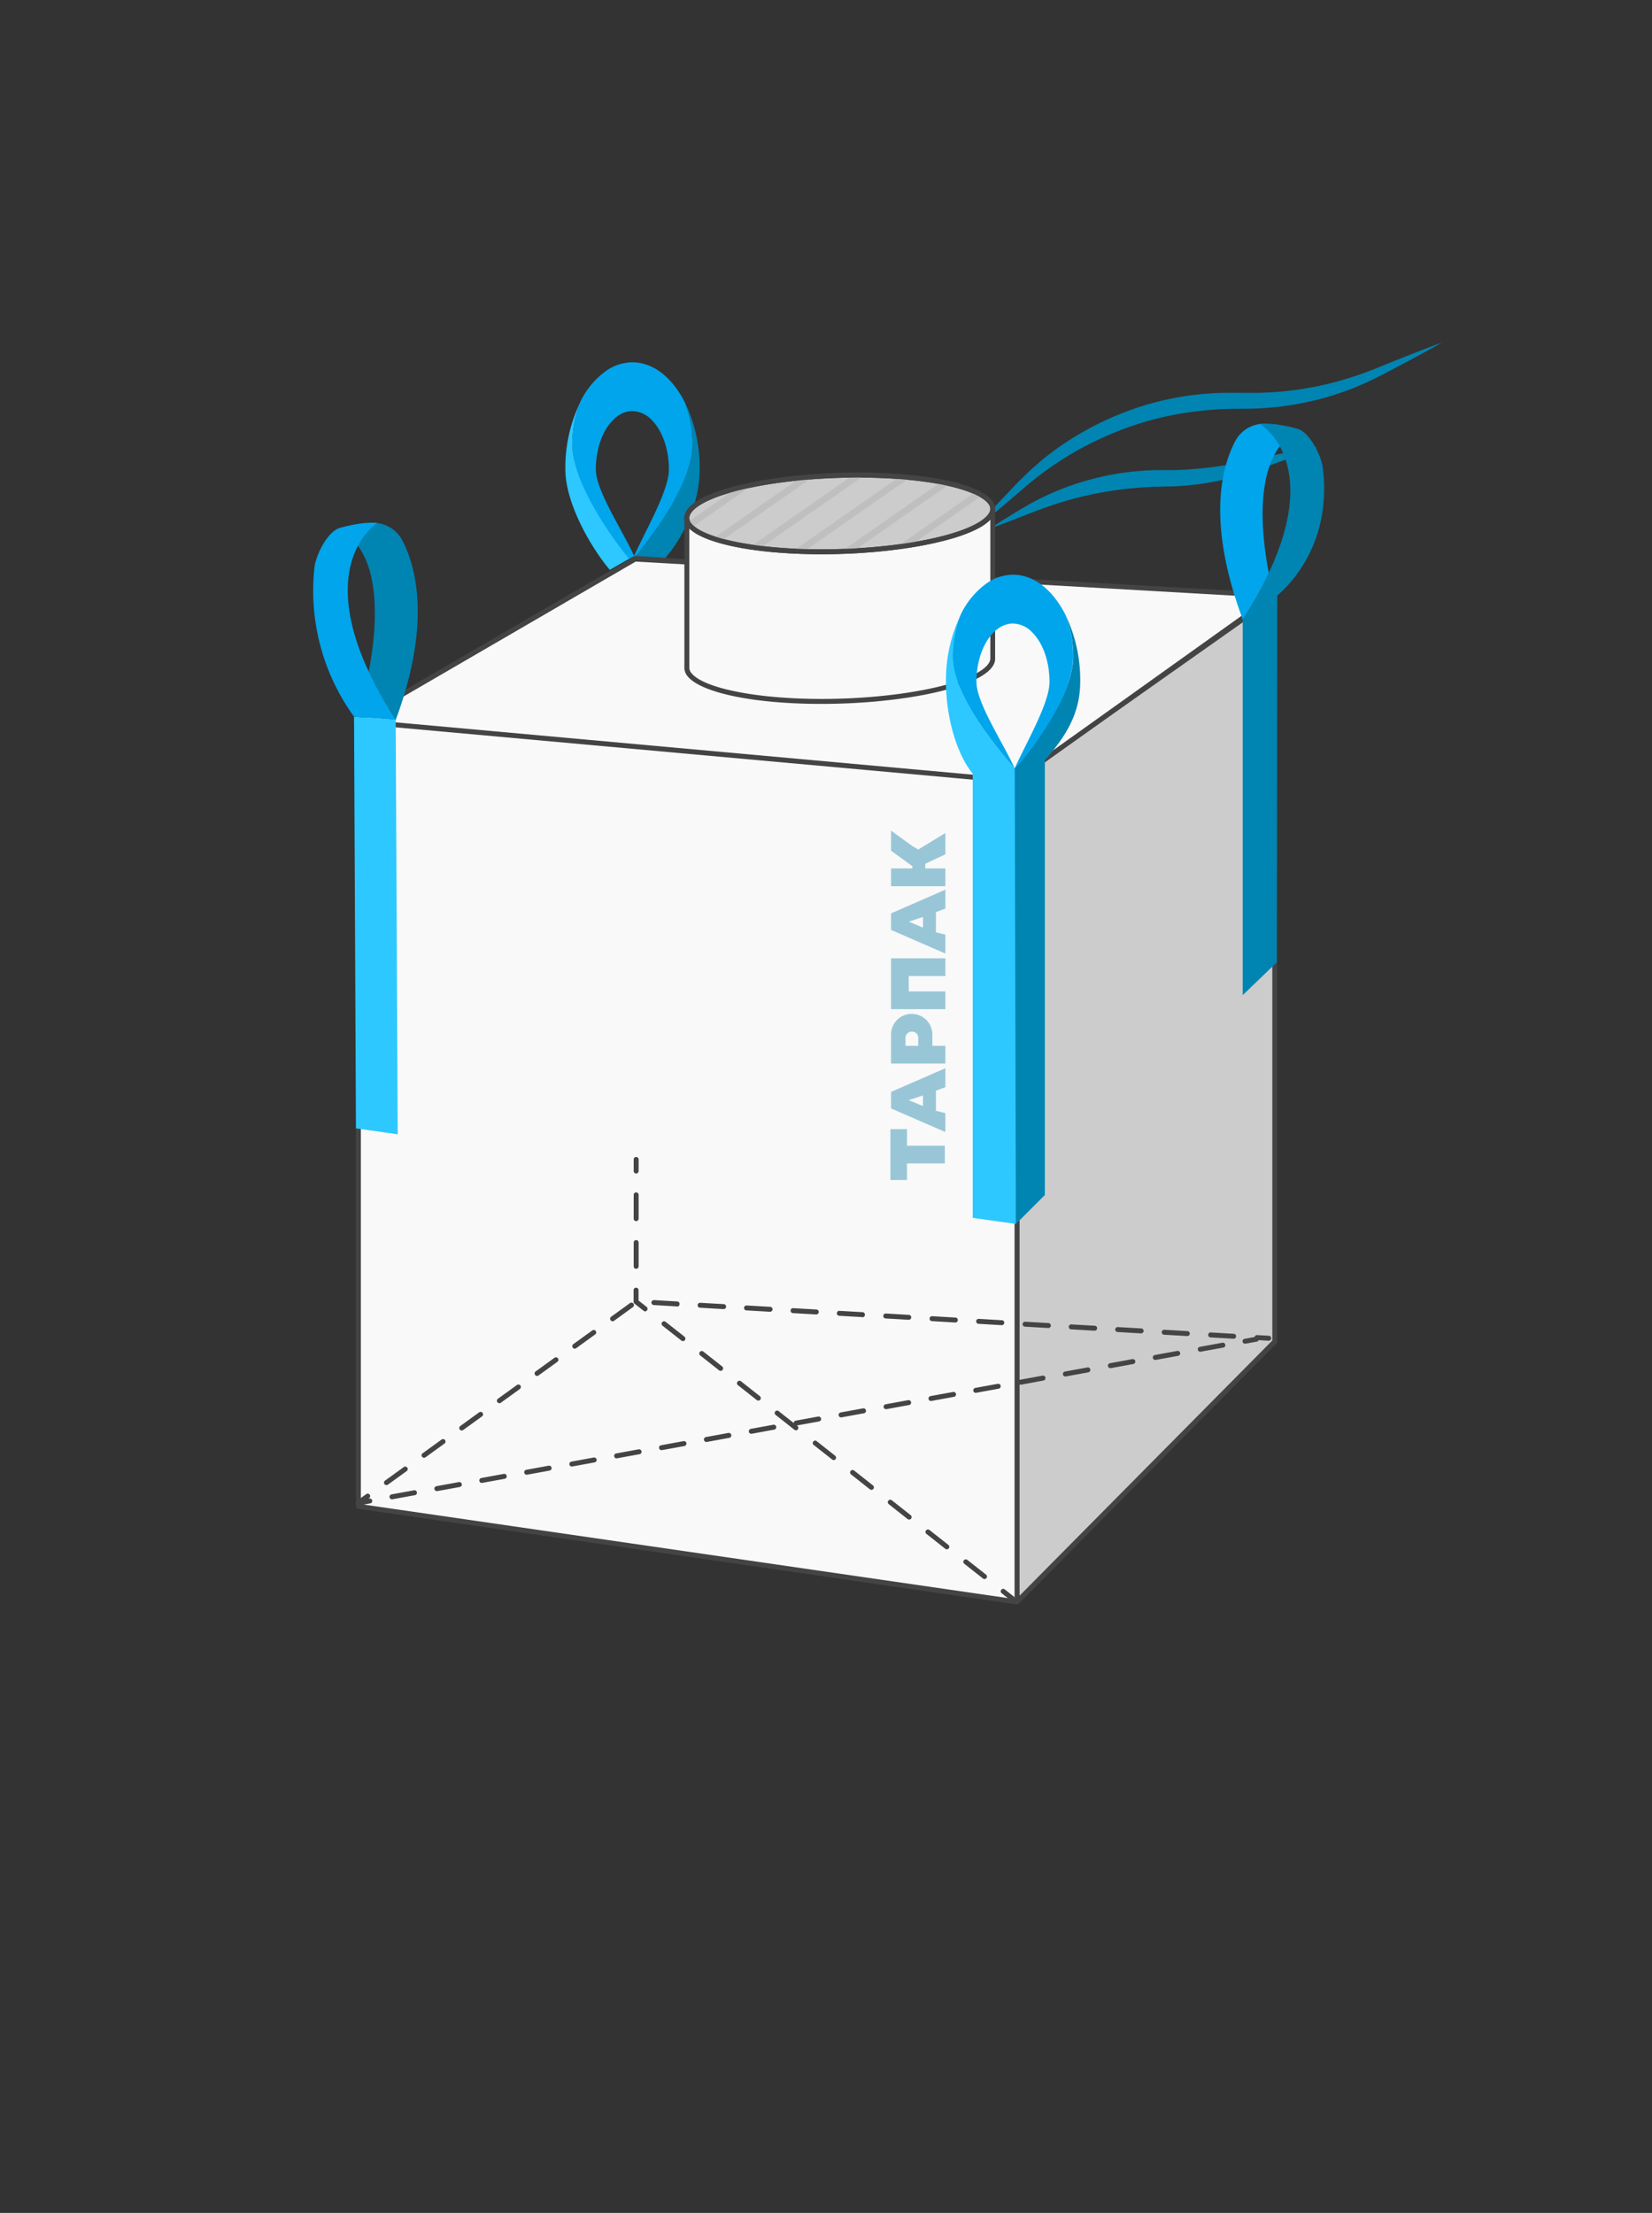 <svg id="Слой_1" data-name="Слой 1" xmlns="http://www.w3.org/2000/svg" viewBox="0 0 499.89 669.62"><rect x="0" y="0" width="499.89" height="669.62" fill="#333333" stroke="none"/><defs><style>.cls-1{fill:#f9f9f9;}.cls-2{fill:#444;}.cls-3{fill:#ccc;}.cls-4{fill:#bfbfbf;}.cls-5{fill:#0084b2;}.cls-6{fill:#99c6d6;}.cls-7{fill:#2cc8ff;}.cls-8{fill:#00a5eb;}</style></defs><title>к</title><polygon class="cls-1" points="108.39 443.98 307.63 462.05 385.63 405.87 192.81 394.91 108.39 443.98"/><path class="cls-2" d="M307.63,462.8h-.06L108.32,444.72a.75.75,0,0,1-.67-.58.75.75,0,0,1,.36-.81l84.43-49.06a.66.66,0,0,1,.42-.11l192.82,11a.75.75,0,0,1,.67.54.74.74,0,0,1-.28.82l-78,56.18A.74.74,0,0,1,307.63,462.8ZM110.8,443.44l196.62,17.84,76.06-54.78L193,395.68Z"/><path class="cls-3" d="M300.46,430.27c-11.72,7.75-45,12.4-74.63,10.33-23.13-1.62-37-6.86-36.35-12.79.18-1.72,1.59-3.51,4.36-5.28,12.2-7.81,46-12.3,75.29-10.1,21.77,1.63,35.05,6.52,35.43,12.11C304.68,426.4,303.37,428.34,300.46,430.27Z"/><path class="cls-2" d="M240.17,441.84c-4.83,0-9.66-.16-14.39-.49-18.31-1.28-31.66-4.94-35.72-9.79a5.05,5.05,0,0,1-1.33-3.83c.22-2,1.8-4,4.71-5.83,12.25-7.85,46.23-12.43,75.74-10.22,21.87,1.64,35.71,6.55,36.12,12.81.15,2.21-1.34,4.36-4.43,6.4h0C290.92,437.48,265.55,441.84,240.17,441.84Zm13.55-29.22c-24.8,0-49.52,4.17-59.48,10.54-2.47,1.58-3.86,3.22-4,4.73a3.65,3.65,0,0,0,1,2.71c3.75,4.47,17,8,34.67,9.25,29.27,2,62.55-2.53,74.16-10.21h0c1.8-1.18,3.9-3,3.77-5.05-.3-4.41-11.15-9.64-34.74-11.41C264,412.8,258.88,412.62,253.72,412.62Z"/><path class="cls-4" d="M207.83,416.74l-18,12.58a5.66,5.66,0,0,0,1.09,1.68l22.27-15.52C211.29,415.87,209.52,416.3,207.83,416.74Z"/><path class="cls-4" d="M227.85,413.09l-31.08,21.65c.71.3,1.47.59,2.28.88l33-23C230.62,412.77,229.22,412.92,227.85,413.09Z"/><path class="cls-4" d="M244.54,411.77l-37.4,26.06c.89.19,1.81.37,2.75.54l38.35-26.72C247,411.68,245.77,411.72,244.54,411.77Z"/><path class="cls-4" d="M259.5,411.65l-40.26,28.06,3.06.31,40.54-28.25C261.73,411.72,260.62,411.68,259.5,411.65Z"/><path class="cls-4" d="M273.12,412.47l-40.44,28.19c1.12,0,2.24.07,3.37.09l40.1-27.95Z"/><path class="cls-4" d="M285.41,414.22l-38,26.46c1.24,0,2.47-.08,3.7-.14l37-25.75Z"/><path class="cls-4" d="M296.06,417.12l-32.2,22.44c1.43-.16,2.83-.32,4.21-.5l30.17-21C297.56,417.72,296.83,417.42,296.06,417.12Z"/><path class="cls-4" d="M304.56,424a4.31,4.31,0,0,0-.79-1.89L283.2,436.39c2-.46,3.85-.95,5.61-1.47Z"/><polygon class="cls-5" points="282.24 476.04 285.13 475.63 286.06 478.66 281.73 479.59 282.24 476.04"/><path class="cls-2" d="M240.17,441.84c-4.83,0-9.66-.16-14.39-.49-18.31-1.28-31.66-4.94-35.72-9.79a5.05,5.05,0,0,1-1.33-3.83c.22-2,1.8-4,4.71-5.83,12.25-7.85,46.23-12.43,75.74-10.22,21.87,1.64,35.71,6.55,36.12,12.81.15,2.21-1.34,4.36-4.43,6.4h0C290.92,437.48,265.55,441.84,240.17,441.84Zm13.55-29.22c-24.8,0-49.52,4.17-59.48,10.54-2.47,1.58-3.86,3.22-4,4.73a3.65,3.65,0,0,0,1,2.71c3.75,4.47,17,8,34.67,9.25,29.27,2,62.55-2.53,74.16-10.21h0c1.8-1.18,3.9-3,3.77-5.05-.3-4.41-11.15-9.64-34.74-11.41C264,412.8,258.88,412.62,253.72,412.62Z"/><polygon class="cls-3" points="385.23 406.34 191.1 383.94 192.1 169.03 384.35 181.1 385.23 406.34"/><path class="cls-2" d="M385.23,407.09h-.08L191,384.69a.76.76,0,0,1-.66-.75l1-214.92a.75.75,0,0,1,.24-.54.69.69,0,0,1,.56-.2L384.4,180.35a.75.75,0,0,1,.7.75L386,406.34a.75.75,0,0,1-.25.56A.76.76,0,0,1,385.23,407.09ZM191.85,383.27,384.48,405.5l-.88-223.69-190.75-12Z"/><polygon class="cls-4" points="196.91 170.25 192.39 173.09 192.39 175.52 200.14 170.43 196.91 170.25"/><polygon class="cls-4" points="210.58 171.03 191.39 184.4 191.39 186.84 213.81 171.21 210.58 171.03"/><polygon class="cls-4" points="224.25 171.81 191.39 194.71 191.39 197.15 227.49 172 224.25 171.81"/><polygon class="cls-4" points="237.93 172.6 191.39 205.03 191.39 207.46 241.16 172.78 237.93 172.6"/><polygon class="cls-4" points="251.61 173.38 191.39 215.34 191.39 217.78 254.84 173.56 251.61 173.38"/><polygon class="cls-4" points="265.28 174.16 191.39 225.65 191.39 228.09 268.51 174.35 265.28 174.16"/><polygon class="cls-4" points="278.96 174.95 191.39 235.96 191.39 238.4 282.19 175.13 278.96 174.95"/><polygon class="cls-4" points="292.63 175.73 191.39 246.28 191.39 248.72 295.86 175.92 292.63 175.73"/><polygon class="cls-4" points="306.31 176.51 191.39 256.59 191.39 259.03 309.54 176.7 306.31 176.51"/><polygon class="cls-4" points="319.98 177.3 191.39 266.9 191.39 269.34 323.21 177.48 319.98 177.3"/><polygon class="cls-4" points="333.66 178.08 191.39 277.22 191.39 279.65 336.89 178.27 333.66 178.08"/><polygon class="cls-4" points="347.33 178.87 191.39 287.53 191.39 289.97 350.56 179.05 347.33 178.87"/><polygon class="cls-4" points="361.01 179.65 191.39 297.84 191.39 300.28 364.24 179.84 361.01 179.65"/><polygon class="cls-4" points="374.68 180.43 191.39 308.16 191.39 310.59 377.91 180.62 374.68 180.43"/><polygon class="cls-4" points="384.64 183.81 191.39 318.47 191.39 320.91 384.64 186.24 384.64 183.81"/><polygon class="cls-4" points="384.64 194.12 191.39 328.78 191.39 331.22 384.64 196.56 384.64 194.12"/><polygon class="cls-4" points="384.64 204.43 191.39 339.1 191.39 341.53 384.64 206.87 384.64 204.43"/><polygon class="cls-4" points="384.64 214.74 191.39 349.41 191.39 351.85 384.64 217.18 384.64 214.74"/><polygon class="cls-4" points="384.64 225.06 191.39 359.72 191.39 362.16 384.64 227.49 384.64 225.06"/><polygon class="cls-4" points="384.64 235.37 191.39 370.04 191.39 372.47 384.64 237.81 384.64 235.37"/><polygon class="cls-4" points="384.64 245.68 191.39 380.35 191.39 382.79 384.64 248.12 384.64 245.68"/><polygon class="cls-4" points="384.64 256 199.4 385.08 202.26 385.53 384.64 258.43 384.64 256"/><polygon class="cls-4" points="384.64 266.29 211.48 386.96 214.37 387.4 384.64 268.75 384.64 266.29"/><polygon class="cls-4" points="384.64 276.6 223.59 388.83 226.48 389.28 384.64 279.06 384.64 276.6"/><polygon class="cls-4" points="384.64 286.91 235.7 390.71 238.56 391.15 384.64 289.35 384.64 286.91"/><polygon class="cls-4" points="384.64 297.23 247.81 392.58 250.66 393.03 384.64 299.66 384.64 297.23"/><polygon class="cls-4" points="384.64 307.54 259.91 394.46 262.77 394.9 384.64 309.98 384.64 307.54"/><polygon class="cls-4" points="384.64 317.85 272.02 396.33 274.88 396.78 384.64 320.29 384.64 317.85"/><polygon class="cls-4" points="384.64 328.17 284.13 398.21 286.99 398.65 384.64 330.6 384.64 328.17"/><polygon class="cls-4" points="384.64 338.48 296.24 400.09 299.1 400.53 384.64 340.92 384.64 338.48"/><polygon class="cls-4" points="384.64 348.79 308.35 401.96 311.21 402.4 384.64 351.23 384.64 348.79"/><polygon class="cls-4" points="384.64 359.11 320.45 403.84 323.31 404.28 384.64 361.54 384.64 359.11"/><polygon class="cls-4" points="384.64 369.42 332.56 405.71 335.42 406.16 384.64 371.86 384.64 369.42"/><polygon class="cls-4" points="384.64 379.73 344.67 407.59 347.53 408.03 384.64 382.17 384.64 379.73"/><polygon class="cls-4" points="384.64 390.05 356.78 409.46 359.64 409.91 384.64 392.48 384.64 390.05"/><polygon class="cls-4" points="384.64 400.36 368.88 411.34 371.75 411.78 384.64 402.8 384.64 400.36"/><polygon class="cls-4" points="385.64 406.11 385.64 403.67 381.99 406.22 384.85 406.66 385.64 406.11"/><path class="cls-2" d="M385.35,406.91h-.09L191,384.69a.76.76,0,0,1-.66-.75l1-214.92a.75.75,0,0,1,.24-.54.72.72,0,0,1,.56-.2L384.4,180.35a.75.75,0,0,1,.7.75l1,225.05a.75.75,0,0,1-.75.76Zm-193.5-23.64,192.74,22.05-1-223.51-190.75-12Z"/><polygon class="cls-3" points="385.7 405.95 307.7 484.74 307.7 235.59 385.7 180.56 385.7 405.95"/><path class="cls-2" d="M307.7,485.49a.69.69,0,0,1-.28-.05.76.76,0,0,1-.47-.7V235.59a.75.75,0,0,1,.32-.61l78-55a.75.75,0,0,1,1.18.62V406a.74.74,0,0,1-.21.53l-78,78.79A.75.75,0,0,1,307.7,485.49ZM308.45,236V482.92L385,405.64V182ZM385.7,406h0Z"/><polygon class="cls-1" points="307.7 484.74 108.45 455.81 108.45 217.55 307.7 236.03 307.7 484.74"/><path class="cls-2" d="M307.7,485.49h-.11L108.34,456.55a.76.76,0,0,1-.64-.74V217.55A.77.77,0,0,1,108,217a.79.79,0,0,1,.57-.19l199.25,18.49a.74.74,0,0,1,.68.74V484.74a.73.73,0,0,1-.26.57A.72.72,0,0,1,307.7,485.49ZM109.2,455.16,307,483.88V236.72L109.2,218.37Z"/><polygon class="cls-6" points="269.44 357.06 269.44 341.68 274.45 341.68 274.45 346.69 285.9 346.69 285.9 352.05 274.45 352.05 274.45 357.06 269.44 357.06"/><polygon class="cls-6" points="269.62 295.35 269.62 295.35 269.62 300 269.62 300 269.62 305.37 286.07 305.37 286.07 300 274.99 300 274.99 295.35 286.07 295.35 286.07 289.99 274.99 289.99 269.62 289.99 269.62 289.99 269.62 295.35"/><polygon class="cls-6" points="276.06 256 269.62 251.35 269.62 257.43 276.06 262.08 276.06 262.8 269.62 262.8 269.62 268.17 286.07 268.17 286.07 262.8 279.99 262.8 279.99 261.37 286.07 258.51 286.07 252.07 277.85 257.07 276.06 256"/><path class="cls-6" d="M269.62,276.39v5l16.45,7.16v-5.73l-2.86-.71V276l2.86-1.07v-5.72Zm9.66,4.3L275,278.9l4.3-1.43Z"/><path class="cls-6" d="M269.62,330.41v5l16.45,7.15v-5.72l-2.86-.72v-6.08l2.86-1.07v-5.72Zm9.66,4.29-4.3-1.79,4.3-1.43Z"/><path class="cls-6" d="M269.62,313.05v8.77h16.45v-5.36h-3.94v-3.41a6.25,6.25,0,0,0-6.26-6.25h0A6.25,6.25,0,0,0,269.62,313.05Zm8.23,1.05v2.36H274V314.1a1.94,1.94,0,0,1,3.88,0Z"/><polyline class="cls-1" points="306.36 483.74 192.5 393.9 192.5 350.85"/><path class="cls-2" d="M306.36,484.49a.74.74,0,0,1-.46-.16l-2.75-2.17a.75.75,0,1,1,.93-1.17l2.75,2.16a.76.76,0,0,1,.12,1.06A.74.74,0,0,1,306.36,484.49Z"/><path class="cls-2" d="M297.91,477.82a.72.72,0,0,1-.46-.16l-5.71-4.5a.75.75,0,0,1,.93-1.17l5.71,4.5a.75.75,0,0,1-.47,1.33Zm-11.41-9a.74.74,0,0,1-.46-.16l-5.7-4.5a.74.74,0,0,1-.13-1.05.75.75,0,0,1,1.05-.13l5.71,4.5a.76.76,0,0,1,.12,1.06A.73.73,0,0,1,286.5,468.82Zm-11.4-9a.74.74,0,0,1-.47-.16l-5.7-4.5a.75.75,0,0,1-.13-1.05.76.76,0,0,1,1.06-.13l5.7,4.5a.76.76,0,0,1,.13,1.06A.74.74,0,0,1,275.1,459.82Zm-11.41-9a.76.76,0,0,1-.47-.16l-5.7-4.5a.75.75,0,0,1,.93-1.18l5.7,4.5a.76.76,0,0,1,.13,1.06A.74.74,0,0,1,263.69,450.82Zm-11.41-9a.72.72,0,0,1-.46-.16l-5.71-4.5A.75.75,0,0,1,247,436l5.71,4.5a.76.76,0,0,1,.12,1.06A.74.74,0,0,1,252.28,441.82Zm-11.41-9a.74.74,0,0,1-.46-.16l-5.7-4.5a.74.74,0,0,1-.13-1.05.75.75,0,0,1,1-.13l5.71,4.5a.75.75,0,0,1-.47,1.34Zm-11.4-9a.74.74,0,0,1-.47-.16l-5.7-4.5a.75.75,0,0,1-.13-1.05.76.76,0,0,1,1.06-.13l5.7,4.5a.76.76,0,0,1,.13,1.06A.77.77,0,0,1,229.47,423.82Zm-11.41-9a.76.76,0,0,1-.47-.16l-5.7-4.5a.75.75,0,0,1,.93-1.18l5.7,4.5a.75.75,0,0,1,.13,1.06A.77.77,0,0,1,218.06,414.82Zm-11.41-9a.72.72,0,0,1-.46-.16l-5.71-4.5a.75.75,0,0,1,.93-1.18l5.71,4.5a.76.76,0,0,1,.12,1.06A.77.77,0,0,1,206.65,405.82Z"/><path class="cls-2" d="M195.24,396.82a.74.74,0,0,1-.46-.16L192,394.49a.74.74,0,0,1-.28-.59v-3.5a.75.75,0,0,1,1.5,0v3.14l2.46,1.94a.74.74,0,0,1,.12,1A.72.72,0,0,1,195.24,396.82Z"/><path class="cls-2" d="M192.5,383.94a.74.74,0,0,1-.75-.75V376a.75.75,0,0,1,1.5,0v7.21A.75.75,0,0,1,192.5,383.94Zm0-14.42a.75.75,0,0,1-.75-.75v-7.21a.75.75,0,1,1,1.5,0v7.21A.76.76,0,0,1,192.5,369.52Z"/><path class="cls-2" d="M192.5,355.1a.75.75,0,0,1-.75-.75v-3.5a.75.75,0,0,1,1.5,0v3.5A.76.76,0,0,1,192.5,355.1Z"/><path class="cls-2" d="M383.87,405.7h-.05l-3.49-.2a.76.76,0,0,1-.71-.79.74.74,0,0,1,.79-.71l3.5.2a.75.75,0,0,1,0,1.5Z"/><path class="cls-2" d="M116.92,449.38a.75.75,0,0,1-.61-.32.74.74,0,0,1,.17-1l5.7-4.13a.75.75,0,1,1,.88,1.22l-5.7,4.12A.73.73,0,0,1,116.92,449.38Zm11.4-8.26a.75.75,0,0,1-.44-1.36l5.7-4.12a.75.75,0,1,1,.88,1.21l-5.7,4.13A.79.79,0,0,1,128.32,441.12Zm11.4-8.25a.77.77,0,0,1-.61-.31.75.75,0,0,1,.17-1.05l5.7-4.13a.75.75,0,1,1,.88,1.22l-5.7,4.12A.73.73,0,0,1,139.72,432.87Zm11.4-8.26a.77.77,0,0,1-.61-.31.75.75,0,0,1,.17-1.05l5.7-4.12a.75.75,0,1,1,.88,1.21l-5.7,4.13A.72.72,0,0,1,151.12,424.61Zm11.4-8.25a.75.75,0,0,1-.44-1.36l5.7-4.13a.75.75,0,1,1,.88,1.22l-5.7,4.12A.73.73,0,0,1,162.52,416.36Zm11.4-8.26a.75.75,0,0,1-.44-1.36l5.7-4.12a.75.75,0,1,1,.88,1.21l-5.7,4.13A.72.72,0,0,1,173.92,408.1Zm199.43-3h-.05l-7-.4a.76.76,0,0,1-.71-.79.74.74,0,0,1,.79-.71l7,.41a.75.75,0,0,1,0,1.49Zm-14.05-.81h-.05l-7-.4a.76.76,0,0,1-.71-.8.74.74,0,0,1,.79-.7l7,.4a.75.75,0,0,1,.7.8A.74.74,0,0,1,359.3,404.28Zm-14.06-.81h0l-7-.41a.75.75,0,1,1,.09-1.49l7,.4a.75.75,0,0,1-.05,1.5Zm-14.05-.81h0l-7-.41a.75.75,0,1,1,.09-1.49l7,.4a.76.76,0,0,1,.71.79A.75.75,0,0,1,331.19,402.66Zm-14.05-.81h0l-7-.41a.74.74,0,0,1-.7-.79.75.75,0,0,1,.79-.71l7,.41a.75.75,0,0,1,0,1.5ZM303.09,401h0l-7-.41a.75.75,0,1,1,.09-1.5l7,.41a.75.75,0,0,1,.71.79A.76.76,0,0,1,303.09,401Zm-14-.81H289l-7-.41a.75.75,0,1,1,.08-1.5l7,.41a.75.75,0,0,1,0,1.5Zm-103.72-.38a.75.75,0,0,1-.44-1.36l5.7-4.13a.75.75,0,1,1,.88,1.22l-5.7,4.13A.79.79,0,0,1,185.32,399.85Zm89.67-.44h-.05l-7-.4a.76.76,0,0,1-.71-.79.74.74,0,0,1,.79-.71l7,.41a.75.75,0,0,1,0,1.49Zm-14.05-.81h-.05l-7-.4a.76.76,0,0,1-.71-.8.73.73,0,0,1,.79-.7l7,.4a.75.75,0,0,1,.7.8A.74.74,0,0,1,260.94,398.6Zm-14.06-.81h0l-7-.4a.76.76,0,0,1-.7-.8.72.72,0,0,1,.79-.7l7,.4a.75.75,0,0,1-.05,1.5Zm-14-.81h0l-7-.41a.75.75,0,1,1,.09-1.49l7,.4a.75.75,0,0,1,0,1.5Zm-14.05-.81h0l-7-.41a.75.75,0,1,1,.09-1.49l7,.4a.75.75,0,0,1,0,1.5Zm-14.05-.81h0l-7-.41a.75.75,0,1,1,.09-1.5l7,.41a.75.75,0,0,1,.71.79A.76.76,0,0,1,204.73,395.36Z"/><path class="cls-2" d="M108.38,455.56a.75.75,0,0,1-.43-1.36l2.83-2.05a.75.75,0,1,1,.88,1.21l-.16.11.19,0a.75.75,0,1,1,.27,1.47l-3.44.63Z"/><path class="cls-2" d="M118.62,453.69a.75.75,0,0,1-.13-1.49l6.79-1.24a.75.75,0,0,1,.27,1.48l-6.8,1.24Zm13.58-2.48a.75.75,0,0,1-.13-1.49l6.79-1.24a.75.75,0,1,1,.27,1.48l-6.79,1.24Zm13.59-2.48a.75.75,0,0,1-.74-.61.77.77,0,0,1,.61-.88l6.79-1.24a.75.75,0,0,1,.27,1.48l-6.8,1.24Zm13.58-2.48a.74.74,0,0,1-.73-.61.75.75,0,0,1,.6-.88l6.79-1.24a.76.76,0,0,1,.88.61.75.75,0,0,1-.61.87l-6.79,1.24ZM173,443.77a.75.75,0,0,1-.13-1.48l6.79-1.24a.75.75,0,0,1,.87.6.74.74,0,0,1-.6.87l-6.8,1.24Zm13.58-2.47a.75.75,0,0,1-.73-.62.74.74,0,0,1,.6-.87l6.79-1.24a.76.76,0,0,1,.88.6.75.75,0,0,1-.61.87l-6.79,1.24Zm13.59-2.48a.76.76,0,0,1-.74-.62.75.75,0,0,1,.61-.87l6.79-1.24a.74.74,0,0,1,.87.6.76.76,0,0,1-.6.88l-6.8,1.24Zm13.58-2.48a.75.75,0,0,1-.73-.62.74.74,0,0,1,.6-.87l6.79-1.24a.75.75,0,1,1,.27,1.48l-6.79,1.24Zm13.59-2.48a.75.75,0,0,1-.74-.62.76.76,0,0,1,.61-.87l6.79-1.24a.75.75,0,0,1,.27,1.48l-6.79,1.24Zm13.58-2.48a.74.74,0,0,1-.73-.61.75.75,0,0,1,.6-.88l6.79-1.24a.77.77,0,0,1,.88.61.76.76,0,0,1-.61.87L241,431.37Zm13.59-2.48a.75.75,0,0,1-.74-.61.77.77,0,0,1,.61-.88l6.79-1.24a.76.76,0,0,1,.87.61.74.74,0,0,1-.6.87l-6.79,1.24Zm13.58-2.48a.75.75,0,0,1-.13-1.48l6.79-1.24a.75.75,0,1,1,.27,1.47l-6.79,1.24Zm13.59-2.48a.75.75,0,0,1-.13-1.48l6.79-1.24a.75.75,0,1,1,.27,1.47l-6.79,1.24Zm13.58-2.47a.75.75,0,0,1-.73-.62.74.74,0,0,1,.6-.87l6.79-1.24a.75.75,0,1,1,.27,1.48l-6.79,1.23ZM308.81,419a.75.75,0,0,1-.13-1.49l6.79-1.24a.75.75,0,0,1,.27,1.48L309,419Zm13.58-2.48a.75.75,0,0,1-.13-1.49l6.79-1.24a.75.75,0,1,1,.27,1.48l-6.79,1.24ZM336,414a.75.75,0,0,1-.74-.61.77.77,0,0,1,.61-.88l6.79-1.24a.76.76,0,0,1,.87.61.75.75,0,0,1-.6.87L336.12,414Zm13.58-2.48a.74.74,0,0,1-.73-.61.75.75,0,0,1,.6-.88l6.79-1.24a.77.77,0,0,1,.88.61.75.75,0,0,1-.61.87l-6.79,1.24Zm13.59-2.48a.75.75,0,0,1-.13-1.48l6.79-1.24a.75.75,0,1,1,.27,1.47l-6.79,1.24Z"/><path class="cls-2" d="M376.74,406.6A.75.75,0,0,1,376,406a.74.74,0,0,1,.6-.87l3.45-.63a.76.76,0,0,1,.87.6.77.77,0,0,1-.61.88l-3.44.62Z"/><path class="cls-7" d="M175.57,121.73A45.43,45.43,0,0,0,171.08,142c0,10.77,8.38,24.54,13.45,30.43l7.38-4.23c-3.6-4.28-18.71-21.43-18.71-33.8A34.17,34.17,0,0,1,175.57,121.73Z"/><path class="cls-5" d="M211.71,142a45.64,45.64,0,0,0-4.49-20.32,34.46,34.46,0,0,1,2.37,12.72c0,12.37-14.08,29.52-17.68,33.8l9.42.62C206.4,163,211.71,152.81,211.71,142Z"/><path class="cls-8" d="M207.22,121.72c-.4-.78-.82-1.52-1.25-2.24-3.7-6.06-8.86-9.84-14.58-9.84a14,14,0,0,0-8,2.59,24.84,24.84,0,0,0-7.86,9.5,34.17,34.17,0,0,0-2.37,12.71c0,12.37,13.62,30.38,17.22,34.66l1.49-.86c-3.28-7.43-11.57-19.7-11.57-26.2,0-5.58,1.62-10.54,4.16-13.77,1.89-2.42,4.28-3.87,6.89-3.87a8.33,8.33,0,0,1,5.84,2.67c3.13,3.12,5.22,8.64,5.22,15,0,6.5-7.27,18.77-10.54,26.2h.34c3.6-4.28,17.34-21.43,17.34-33.8A34.46,34.46,0,0,0,207.22,121.72Z"/><polygon class="cls-1" points="107.74 218.25 306.99 236.32 385.6 180.18 192.17 169.18 107.74 218.25"/><path class="cls-2" d="M307,237.07h-.07L107.67,219a.75.75,0,0,1-.31-1.39l84.43-49.07a.84.84,0,0,1,.42-.1l193.43,11a.75.75,0,0,1,.68.54.76.76,0,0,1-.29.82l-78.6,56.14A.77.77,0,0,1,307,237.07ZM110.15,217.71l196.63,17.84,76.65-54.74L192.35,169.94Z"/><path class="cls-5" d="M293.84,161.07c4.41-4.92,9-9.68,13.52-14.44,1.13-1.19,2.37-2.34,3.55-3.51s2.49-2.23,3.74-3.35,2.6-2.11,3.94-3.12,2.71-2,4.13-2.89a90.89,90.89,0,0,1,17.95-9.16,88,88,0,0,1,29.7-5.72c1.69,0,3.37-.07,5,0h4.87a98,98,0,0,0,19.13-2.16,103.24,103.24,0,0,0,18.5-5.87c6.12-2.45,12.23-4.91,18.43-7.17-5.74,3.27-11.57,6.33-17.4,9.4-2.92,1.53-6,3-9.07,4.23a88.11,88.11,0,0,1-9.53,3.2,90,90,0,0,1-19.93,3.1c-1.69.07-3.37.08-5,.09s-3.27,0-4.86.09a93.13,93.13,0,0,0-9.57.83A91.37,91.37,0,0,0,342.28,129a99.9,99.9,0,0,0-17.51,8A101,101,0,0,0,309,148.4C304,152.67,299,157,293.84,161.07Z"/><path class="cls-5" d="M299.5,159.94c3.62-2.4,7.32-4.6,11-6.8a80.83,80.83,0,0,1,11.86-5.6,83,83,0,0,1,25.81-5.23c1.1-.05,2.21-.05,3.31-.06l3.17,0c2.1,0,4.19-.13,6.28-.29a112.22,112.22,0,0,0,12.48-1.66c2.07-.38,4.12-.9,6.24-1.35l6.32-1.35c4.23-.83,8.46-1.68,12.75-2.31-4,1.7-8,3.18-12.09,4.67s-8.05,2.92-12.31,4.14a79.9,79.9,0,0,1-12.94,2.58c-2.19.26-4.39.42-6.59.51-1.09,0-2.24,0-3.28.07s-2.09,0-3.13.09a109.49,109.49,0,0,0-24.8,3.92,118.87,118.87,0,0,0-12,4.1C307.6,156.92,303.6,158.53,299.5,159.94Z"/><path class="cls-1" d="M207.84,201.7c-.51,4.71,10.63,8.87,29.23,10.16,23.79,1.64,50.58-2.05,60-8.21,2.34-1.53,3.39-3.07,3.29-4.55V153.83l-92.53,2.6Z"/><path class="cls-2" d="M248.59,213c-3.88,0-7.77-.12-11.57-.38-14.8-1-25.59-4-28.85-7.86a4.14,4.14,0,0,1-1.08-3.09V156.43a.74.74,0,0,1,.73-.75l92.53-2.6a.72.72,0,0,1,.55.21.77.77,0,0,1,.22.54V199.1c.12,1.77-1.1,3.53-3.63,5.18C289.46,209.52,269,213,248.59,213Zm-40-55.83v44.62a2.58,2.58,0,0,0,.74,2c2.95,3.53,13.6,6.34,27.8,7.32,23.5,1.62,50.22-2,59.54-8.09,1.4-.91,3.06-2.33,3-3.87V154.6Zm-.75,44.54h0Z"/><path class="cls-3" d="M297.08,158.38c-9.43,6.15-36.22,9.85-60,8.2-18.6-1.28-29.74-5.44-29.23-10.15.15-1.37,1.28-2.79,3.51-4.2,9.81-6.2,37-9.76,60.53-8,17.51,1.3,28.19,5.18,28.49,9.62C300.47,155.31,299.42,156.85,297.08,158.38Z"/><path class="cls-2" d="M248.59,167.72c-3.88,0-7.77-.13-11.57-.39-14.8-1-25.59-4-28.85-7.85a4.16,4.16,0,0,1-1.08-3.13c.18-1.65,1.48-3.25,3.86-4.75,9.88-6.25,37.24-9.9,61-8.14,17.66,1.31,28.84,5.27,29.18,10.32.12,1.81-1.1,3.57-3.63,5.23h0C289.46,164.25,269,167.72,248.59,167.72Zm10.9-23.2c-19.91,0-39.75,3.3-47.74,8.35-1.95,1.23-3,2.49-3.16,3.64a2.58,2.58,0,0,0,.74,2c2.95,3.53,13.6,6.33,27.8,7.32,23.5,1.62,50.22-2,59.54-8.09h0c1.4-.92,3.06-2.34,3-3.87-.23-3.32-9-7.53-27.8-8.92C267.78,144.66,263.63,144.52,259.49,144.52Z"/><path class="cls-4" d="M222.39,148.05l-14,9.78a4.74,4.74,0,0,0,1.13,1.65l18.19-12.67Q224.88,147.38,222.39,148.05Z"/><path class="cls-4" d="M242,144.69l-26.15,18.22c.75.26,1.56.52,2.41.76L246,144.34C244.66,144.44,243.33,144.55,242,144.69Z"/><path class="cls-4" d="M258.05,143.82,227,165.49c.94.15,1.92.28,2.92.41l31.68-22.08Z"/><path class="cls-4" d="M272.23,144.26l-32.32,22.52,3.3.14,32.13-22.4C274.33,144.42,273.29,144.33,272.23,144.26Z"/><path class="cls-4" d="M284.78,145.82l-30.29,21.11c1.24,0,2.48-.08,3.71-.15l29.28-20.4C286.62,146.18,285.72,146,284.78,145.82Z"/><path class="cls-4" d="M295.29,148.81l-24.18,16.85c1.49-.18,2.95-.39,4.38-.61l21.82-15.21A19.92,19.92,0,0,0,295.29,148.81Z"/><path class="cls-4" d="M300.24,155.67l-7,4.85a25,25,0,0,0,4.12-2.1A8.5,8.5,0,0,0,300.24,155.67Z"/><path class="cls-2" d="M248.59,167.72c-3.88,0-7.77-.13-11.57-.39-14.8-1-25.59-4-28.85-7.85a4.16,4.16,0,0,1-1.08-3.13c.18-1.65,1.48-3.25,3.86-4.75,9.88-6.25,37.24-9.9,61-8.14,17.66,1.31,28.84,5.27,29.18,10.32.12,1.81-1.1,3.57-3.63,5.23h0C289.46,164.25,269,167.72,248.59,167.72Zm10.9-23.2c-19.91,0-39.75,3.3-47.74,8.35-1.95,1.23-3,2.49-3.16,3.64a2.58,2.58,0,0,0,.74,2c2.95,3.53,13.6,6.33,27.8,7.32,23.5,1.62,50.22-2,59.54-8.09h0c1.4-.92,3.06-2.34,3-3.87-.23-3.32-9-7.53-27.8-8.92C267.78,144.66,263.63,144.52,259.49,144.52Z"/><path class="cls-7" d="M290.74,186a45.5,45.5,0,0,0-4.49,20.31c0,10.78,3.3,22.24,8.37,28.13l12.45-1.92c-3.59-4.28-18.71-21.43-18.71-33.8A34.26,34.26,0,0,1,290.74,186Z"/><path class="cls-5" d="M326.87,206.29A45.5,45.5,0,0,0,322.38,186a34.22,34.22,0,0,1,2.38,12.72c0,12.37-14.09,29.52-17.69,33.8l9.1-2.45C321.24,224.16,326.87,217.07,326.87,206.29Z"/><path class="cls-8" d="M322.38,186c-.39-.78-.81-1.52-1.25-2.24-3.69-6.06-8.85-9.85-14.57-9.85a14,14,0,0,0-8,2.6,24.8,24.8,0,0,0-7.86,9.49,34.26,34.26,0,0,0-2.38,12.72c0,12.37,15.12,29.52,18.71,33.8h0c-3.27-7.43-11.57-19.7-11.57-26.21,0-5.57,1.63-10.53,4.16-13.77,1.89-2.41,4.29-3.86,6.9-3.86a8.31,8.31,0,0,1,5.83,2.67c3.13,3.11,5.23,8.64,5.23,15,0,6.51-7.27,18.78-10.55,26.21h.35c3.6-4.28,17.34-21.43,17.34-33.8A34.22,34.22,0,0,0,322.38,186Z"/><polygon class="cls-5" points="316.17 361.61 307.41 370.37 306.02 233.55 316.17 223.32 316.17 361.61"/><polygon class="cls-7" points="307.41 370.37 294.34 368.52 294.34 232.17 307.07 232.5 307.41 370.37"/><path class="cls-5" d="M121.73,163.5c4.83,9.23,8.27,26.71-2,54.37l-9.89-7s9.65-33.75-2.72-47.12l-.7-3.08.61-.46A9.88,9.88,0,0,1,121.73,163.5Z"/><polygon class="cls-7" points="120.34 343.24 107.71 341.44 107.13 216.87 119.73 217.87 120.34 343.24"/><path class="cls-8" d="M114.15,158.27s-23.39,14.5,5.58,59.6l-12.6-1a65,65,0,0,1-12-45c.51-4.37,4.21-11.13,7.66-12.11C110.4,157.62,114.15,158.27,114.15,158.27Z"/><polygon class="cls-5" points="386.35 291.21 376.04 301.13 376.04 187.4 386.49 180.11 386.35 291.21"/><path class="cls-8" d="M373.76,133.52c-4.83,9.24-8,26.21,2.28,53.88l9.61-6.53s-9.65-33.75,2.71-47.12l.71-3.08-.61-.46A9.89,9.89,0,0,0,373.76,133.52Z"/><path class="cls-5" d="M381.34,128.3s23.67,14-5.3,59.1l9.61-6.53s17.75-12.63,14.68-39c-.51-4.36-4.22-11.13-7.66-12.1C385.08,127.64,381.34,128.3,381.34,128.3Z"/></svg>